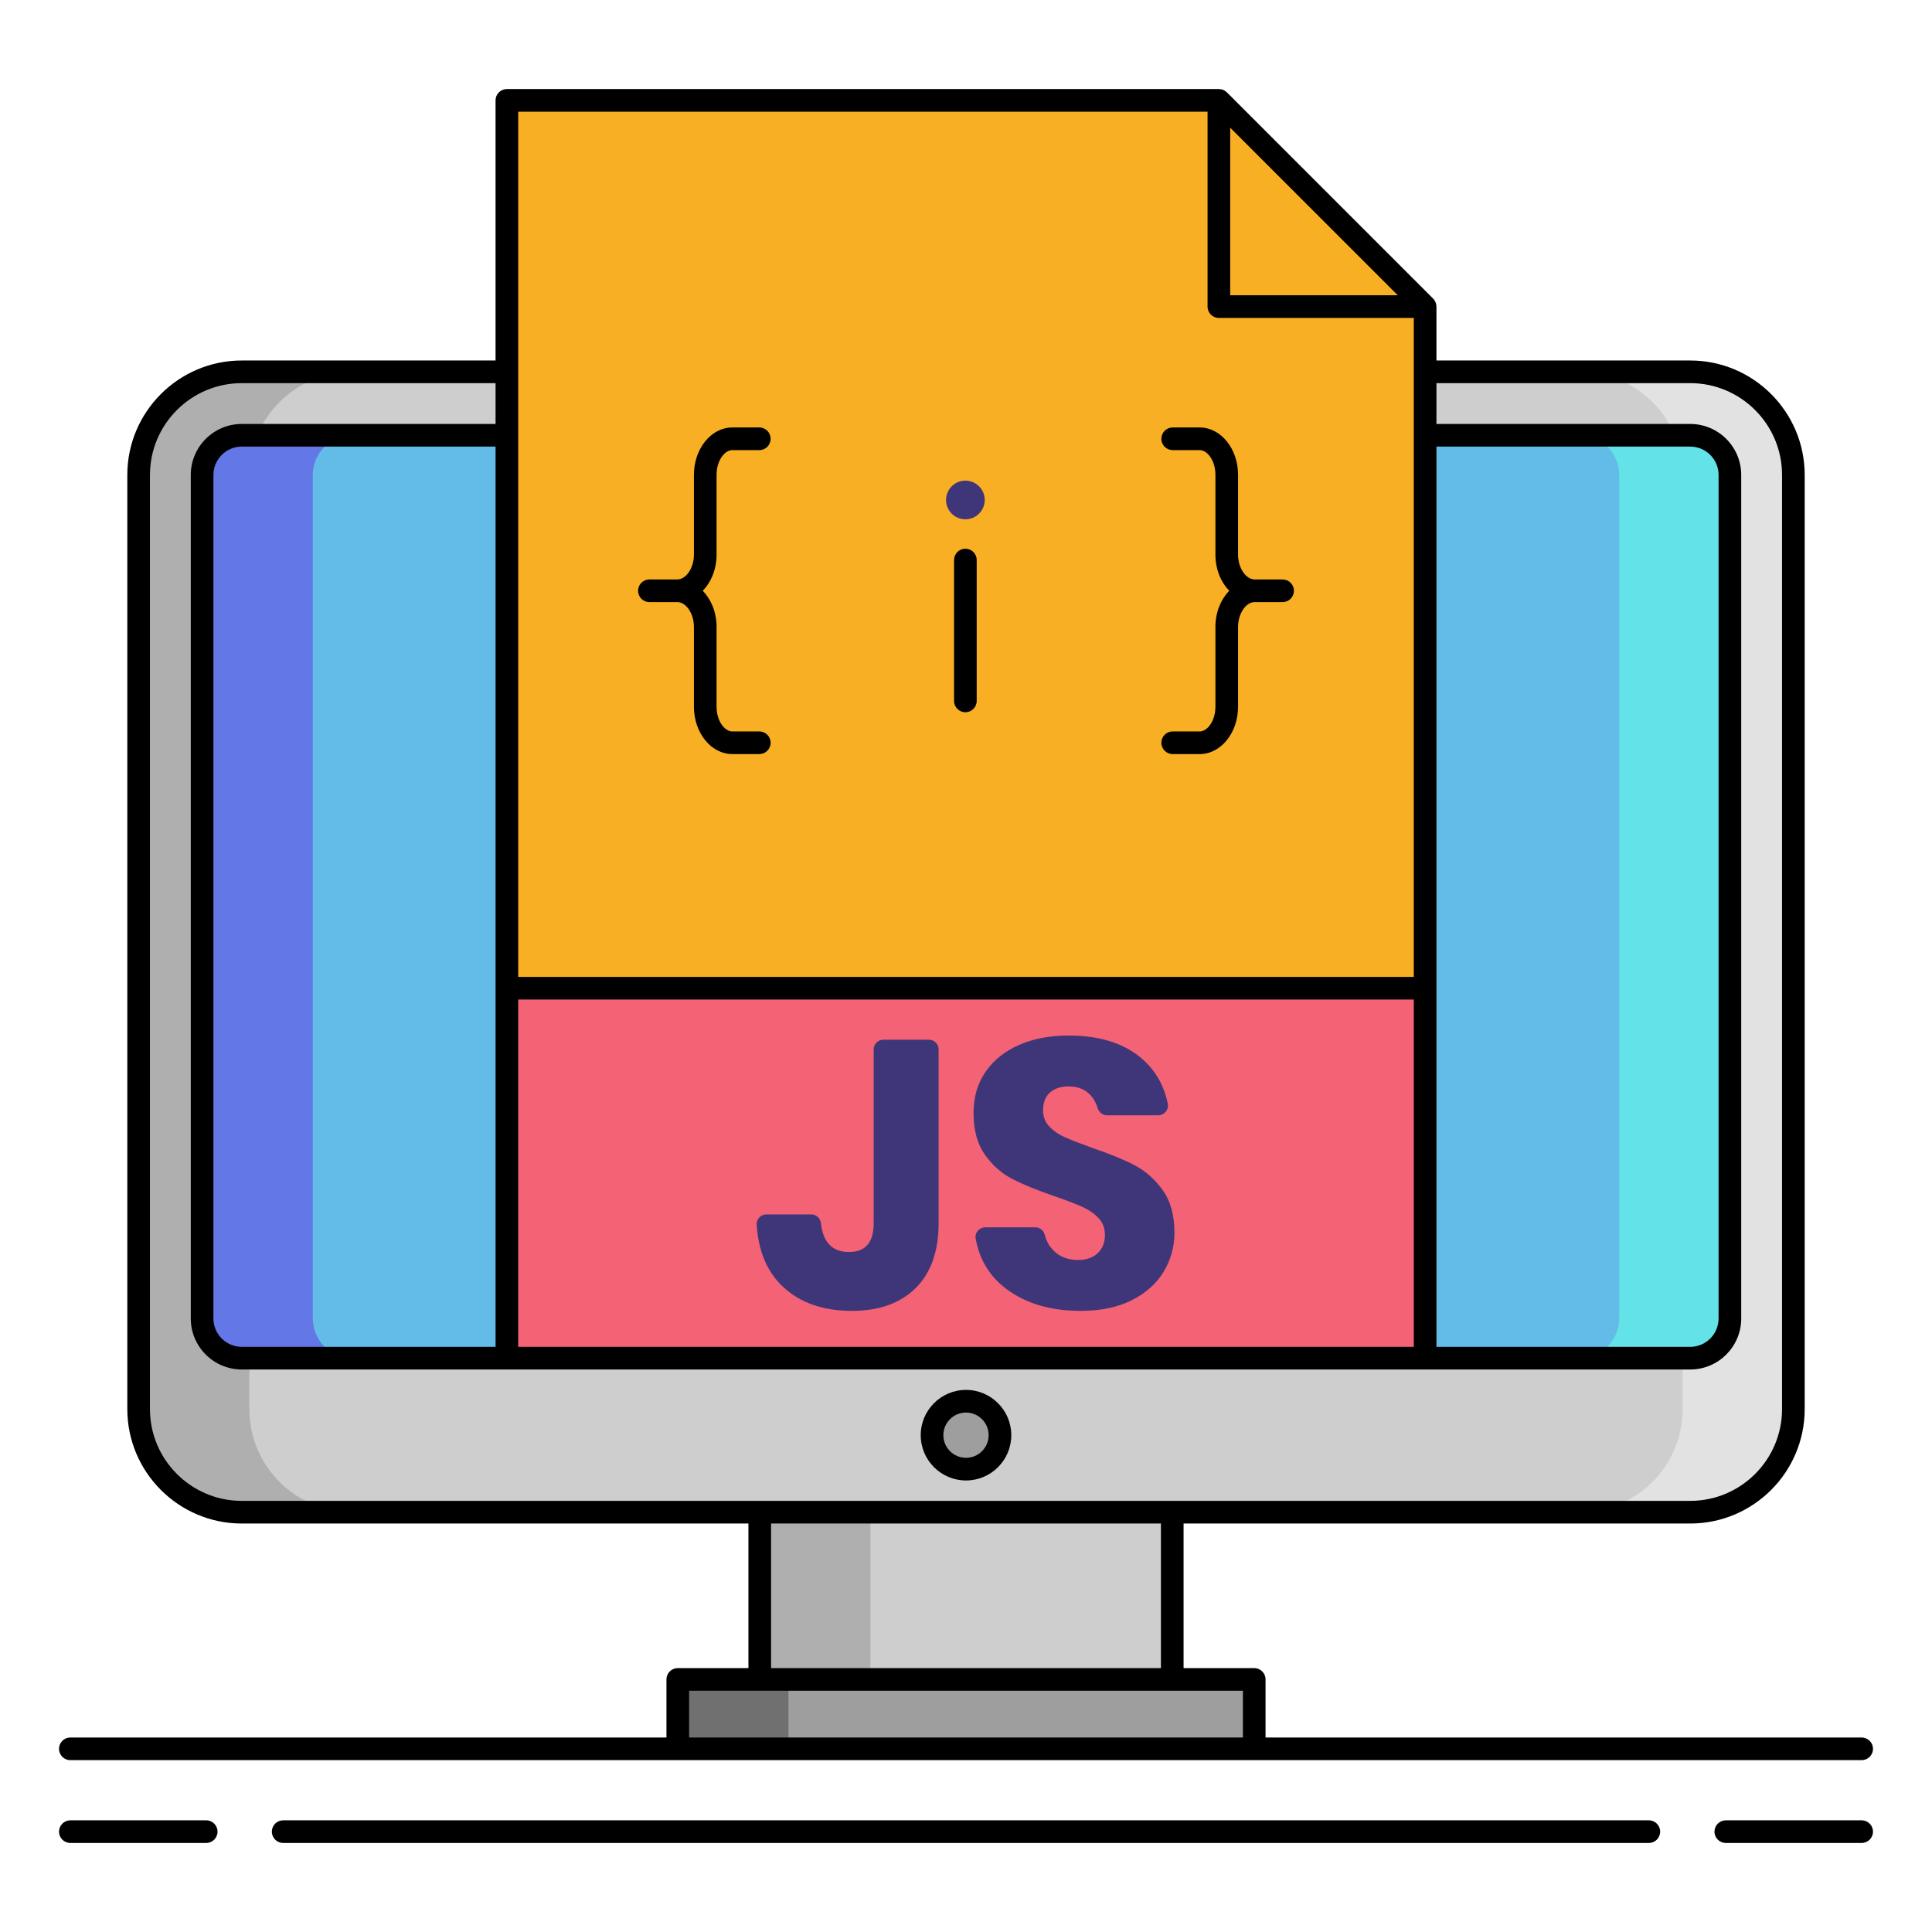 <svg xmlns="http://www.w3.org/2000/svg" xmlns:xlink="http://www.w3.org/1999/xlink" xmlns:svgjs="http://svgjs.com/svgjs" width="80" height="80" x="0" y="0" viewBox="0 0 256 256" style="enable-background:new 0 0 512 512" xml:space="preserve"><g><g xmlns="http://www.w3.org/2000/svg"><g><path d="m32.035 200.374c-7.535 0-13.665-6.13-13.665-13.665v-123.777c0-7.535 6.13-13.665 13.665-13.665h191.931c7.535 0 13.665 6.13 13.665 13.665v123.776c0 7.535-6.13 13.665-13.665 13.665h-191.931z" fill="#CECECE" data-original="#cecece"></path><g><path d="m33.036 186.709v-123.776c0-7.535 6.13-13.665 13.665-13.665h-14.666c-7.534 0-13.665 6.13-13.665 13.665v123.776c0 7.535 6.13 13.665 13.665 13.665h14.667c-7.535 0-13.666-6.131-13.666-13.665z" fill="#AFAFAF" data-original="#afafaf"></path></g><g><path d="m222.964 186.709v-123.776c0-7.535-6.13-13.665-13.665-13.665h14.667c7.534 0 13.665 6.13 13.665 13.665v123.776c0 7.535-6.13 13.665-13.665 13.665h-14.667c7.534 0 13.665-6.131 13.665-13.665z" fill="#E2E2E2" data-original="#e2e2e2"></path></g><path d="m229.221 174.709c0 2.891-2.365 5.256-5.256 5.256h-191.93c-2.891 0-5.256-2.365-5.256-5.256v-111.777c0-2.891 2.365-5.256 5.256-5.256h191.931c2.891 0 5.256 2.365 5.256 5.256v111.777z" fill="#63BCE7" data-original="#63bce7"></path><g><path d="m41.446 174.709v-111.777c0-2.891 2.365-5.256 5.256-5.256h-14.667c-2.891 0-5.256 2.365-5.256 5.256v111.777c0 2.891 2.365 5.256 5.256 5.256h14.667c-2.891 0-5.256-2.366-5.256-5.256z" fill="#6377E7" data-original="#6377e7"></path></g><g><path d="m214.554 174.709v-111.777c0-2.891-2.365-5.256-5.256-5.256h14.667c2.891 0 5.256 2.365 5.256 5.256v111.777c0 2.891-2.365 5.256-5.256 5.256h-14.667c2.891 0 5.256-2.366 5.256-5.256z" fill="#63E2E7" data-original="#63e2e7"></path></g><path d="m89.809 222.532h76.383v9.197h-76.383z" fill="#9E9E9E" data-original="#9e9e9e"></path><path d="m100.67 200.374h54.659v22.158h-54.659z" fill="#CECECE" data-original="#cecece"></path><g><path d="m100.67 200.374h14.667v22.158h-14.667z" fill="#AFAFAF" data-original="#afafaf"></path></g><g><path d="m89.809 222.532h14.667v9.197h-14.667z" fill="#707070" data-original="#707070"></path></g><circle cx="128" cy="190.169" fill="#9E9E9E" r="4.5" data-original="#9e9e9e"></circle></g><g><path d="m188.836 40.627-27.329-27.329h-94.343v166.667h121.672z" fill="#F8AF23" data-original="#f8af23"></path><path d="m67.164 130.947h121.673v49.018h-121.673z" fill="#F46275" data-original="#f46275"></path><g fill="#3F3679"><g fill="#3F3679"><path d="m27.323 241.202h-18.003c-.829 0-1.5.671-1.5 1.5s.671 1.5 1.5 1.5h18.003c.829 0 1.5-.671 1.5-1.5s-.671-1.5-1.5-1.5z" fill="#000000" data-original="#000000"></path><path d="m246.68 241.202h-18.003c-.828 0-1.5.671-1.5 1.5s.672 1.5 1.5 1.5h18.003c.828 0 1.5-.671 1.5-1.5s-.672-1.5-1.5-1.5z" fill="#000000" data-original="#000000"></path><path d="m218.479 241.202h-180.958c-.829 0-1.5.671-1.5 1.5s.671 1.5 1.5 1.5h180.959c.828 0 1.5-.671 1.5-1.5s-.672-1.5-1.501-1.5z" fill="#000000" data-original="#000000"></path><path d="m9.32 233.229h80.489 76.383 80.488c.828 0 1.5-.671 1.5-1.5s-.672-1.5-1.5-1.5h-78.988v-7.697c0-.829-.672-1.5-1.5-1.5h-9.362v-19.158h67.137c8.361 0 15.164-6.803 15.164-15.165v-123.776c0-8.362-6.803-15.165-15.164-15.165h-33.63v-7.14c0-.398-.158-.779-.439-1.061l-27.329-27.33c-.281-.281-.663-.439-1.061-.439h-94.344c-.829 0-1.5.671-1.5 1.5v34.47h-33.629c-8.362 0-15.165 6.803-15.165 15.165v123.776c0 8.362 6.803 15.165 15.165 15.165h67.135v19.158h-9.362c-.829 0-1.5.671-1.5 1.5v7.697h-78.988c-.829 0-1.5.671-1.5 1.5s.671 1.5 1.5 1.5zm22.715-54.765c-2.071 0-3.756-1.685-3.756-3.755v-111.777c0-2.071 1.685-3.755 3.756-3.755h33.629v71.77 47.518h-33.629zm36.629-46.017h118.672v46.018h-118.672zm94.343-115.528 22.208 22.208h-22.208zm27.329 114.028v-71.77h33.63c2.07 0 3.755 1.685 3.755 3.755v111.777c0 2.071-1.685 3.755-3.755 3.755h-33.63zm-30.329-116.149v25.83c0 .829.672 1.5 1.5 1.5h25.829v87.319h-118.672v-114.649zm-140.137 171.911v-123.776c0-6.708 5.457-12.165 12.165-12.165h33.629v5.409h-33.629c-3.725 0-6.756 3.03-6.756 6.755v111.777c0 3.725 3.031 6.755 6.756 6.755h35.129 121.672 35.13c3.725 0 6.755-3.03 6.755-6.755v-111.777c0-3.725-3.03-6.755-6.755-6.755h-33.63v-5.409h33.63c6.707 0 12.164 5.457 12.164 12.165v123.776c0 6.708-5.457 12.165-12.164 12.165h-68.637-54.659-68.635c-6.708 0-12.165-5.457-12.165-12.165zm82.3 15.165h51.659v19.158h-51.659zm-10.861 22.158h9.362 54.659 9.362v6.197h-73.383z" fill="#000000" data-original="#000000"></path><path d="m128 196.169c3.309 0 6-2.691 6-6s-2.691-6-6-6-6 2.691-6 6 2.691 6 6 6zm0-9c1.654 0 3 1.346 3 3s-1.346 3-3 3-3-1.346-3-3 1.346-3 3-3z" fill="#000000" data-original="#000000"></path><path d="m86.047 79.78h3.701c1.172 0 2.201 1.531 2.201 3.276v10.587c0 3.46 2.28 6.276 5.082 6.276h3.582c.829 0 1.5-.671 1.5-1.5s-.671-1.5-1.5-1.5h-3.582c-.985 0-2.082-1.345-2.082-3.276v-10.587c0-1.912-.714-3.624-1.835-4.776 1.121-1.152 1.835-2.864 1.835-4.776v-10.586c0-1.931 1.097-3.276 2.082-3.276h3.582c.829 0 1.5-.671 1.5-1.5s-.671-1.5-1.5-1.5h-3.582c-2.802 0-5.082 2.815-5.082 6.276v10.586c0 1.745-1.029 3.276-2.201 3.276h-3.701c-.829 0-1.5.671-1.5 1.5s.672 1.5 1.5 1.5z" fill="#000000" data-original="#000000"></path><path d="m161.05 93.643c0 1.931-1.098 3.276-2.082 3.276h-3.582c-.828 0-1.5.671-1.5 1.5s.672 1.5 1.5 1.5h3.582c2.802 0 5.082-2.815 5.082-6.276v-10.587c0-1.745 1.028-3.276 2.201-3.276h3.702c.828 0 1.5-.671 1.5-1.5s-.672-1.5-1.5-1.5h-3.702c-1.173 0-2.201-1.531-2.201-3.276v-10.586c0-3.46-2.28-6.276-5.082-6.276h-3.582c-.828 0-1.5.671-1.5 1.5s.672 1.5 1.5 1.5h3.582c.984 0 2.082 1.345 2.082 3.276v10.586c0 1.912.714 3.624 1.835 4.776-1.121 1.152-1.835 2.864-1.835 4.776z" fill="#000000" data-original="#000000"></path><path d="m127.918 94.374c.829 0 1.5-.671 1.5-1.5v-18.666c0-.829-.671-1.5-1.5-1.5s-1.5.671-1.5 1.5v18.667c0 .828.671 1.499 1.5 1.499z" fill="#000000" data-original="#000000"></path></g><circle cx="127.918" cy="66.249" r="2.563" fill="#3F3679" data-original="#3f3679"></circle></g><g><path d="m154.186 168.514c-.956 1.578-2.365 2.835-4.227 3.774-1.862.94-4.118 1.409-6.768 1.409-3.993 0-7.28-.973-9.863-2.919-2.204-1.659-3.553-3.88-4.048-6.663-.138-.777.482-1.489 1.271-1.489h6.642c.586 0 1.089.404 1.236.972.23.891.652 1.624 1.264 2.198.822.772 1.87 1.158 3.145 1.158 1.107 0 1.979-.302 2.617-.906.637-.604.956-1.409.956-2.415 0-.906-.294-1.661-.881-2.264-.587-.604-1.317-1.099-2.189-1.485-.873-.386-2.081-.847-3.623-1.384-2.248-.771-4.085-1.517-5.51-2.239-1.426-.721-2.651-1.794-3.674-3.22-1.024-1.426-1.534-3.279-1.534-5.561 0-2.113.536-3.941 1.61-5.485 1.073-1.543 2.558-2.725 4.454-3.548 1.895-.822 4.067-1.233 6.516-1.233 3.958 0 7.103.94 9.435 2.818 1.955 1.576 3.197 3.647 3.725 6.214.163.792-.458 1.536-1.266 1.536h-6.793c-.574 0-1.063-.389-1.23-.938-.226-.743-.585-1.362-1.078-1.855-.688-.687-1.619-1.032-2.793-1.032-1.006 0-1.82.269-2.44.805-.621.537-.931 1.326-.931 2.365 0 .839.276 1.552.83 2.139.553.587 1.249 1.065 2.088 1.434s2.046.839 3.623 1.409c2.281.772 4.143 1.535 5.586 2.29 1.442.755 2.684 1.854 3.724 3.296 1.039 1.443 1.56 3.321 1.56 5.636 0 1.879-.478 3.606-1.434 5.183z" fill="#3F3679" data-original="#3f3679"></path></g><g><path d="m123.088 137.768c.708 0 1.283.574 1.283 1.283v23.022c0 3.724-1.015 6.592-3.044 8.605-2.03 2.013-4.839 3.019-8.429 3.019-3.892 0-6.978-1.098-9.259-3.296-2.02-1.945-3.146-4.646-3.377-8.104-.05-.744.539-1.381 1.285-1.381h5.96c.663 0 1.202.512 1.274 1.171.276 2.54 1.514 3.81 3.715 3.81 2.18 0 3.271-1.275 3.271-3.825v-23.022c0-.708.574-1.283 1.283-1.283h6.038z" fill="#3F3679" data-original="#3f3679"></path></g></g></g></g></svg>